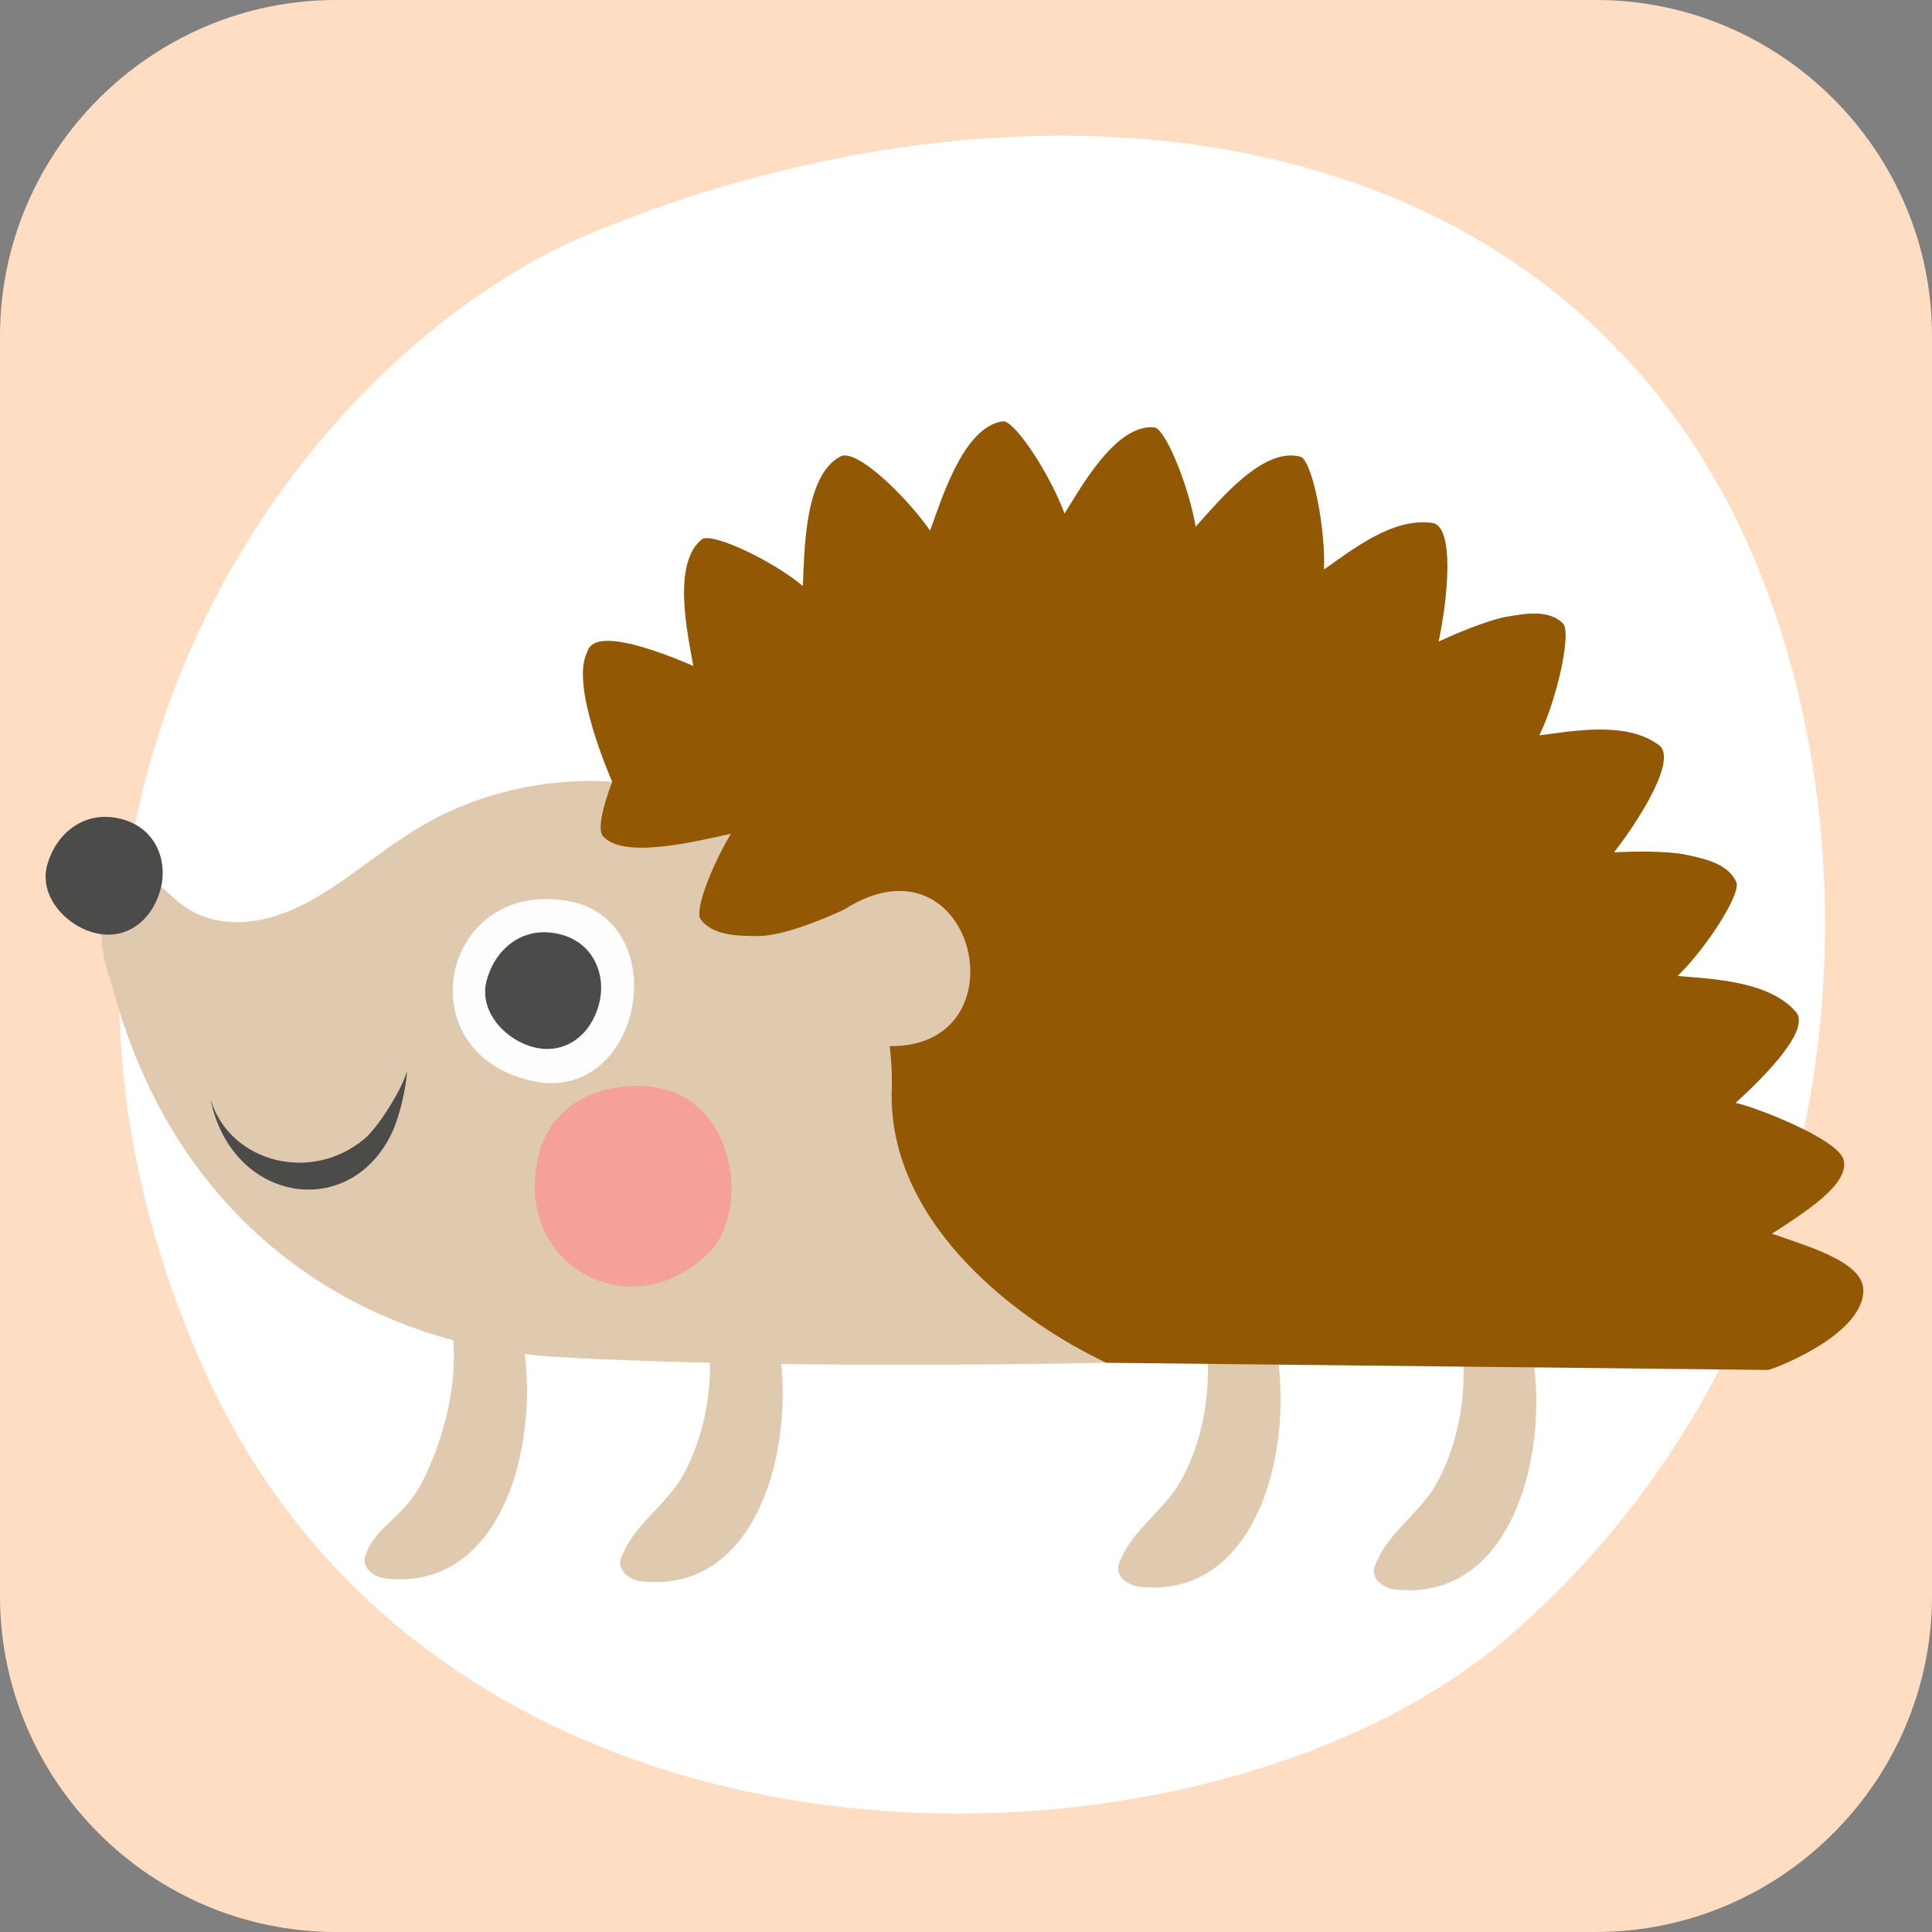 <?xml version="1.0" encoding="utf-8"?>
<!-- Generator: Adobe Illustrator 24.2.3, SVG Export Plug-In . SVG Version: 6.00 Build 0)  -->
<svg version="1.1" xmlns="http://www.w3.org/2000/svg" xmlns:xlink="http://www.w3.org/1999/xlink" x="0px" y="0px"
	 viewBox="0 0 314.216 314.215" enable-background="new 0 0 314.216 314.215" xml:space="preserve">
<rect x="0" y="0" width="314.216" height="314.215" fill="#808080" stroke="none"/>
<g id="memorygame_x5F_hedgehog_x5F_siili">
	<path fill="#FFDDC3" d="M259.563,314.215H54.653C24.594,314.215,0,289.622,0,259.563V54.653C0,24.594,24.594,0,54.653,0h204.91
		c30.059,0,54.653,24.594,54.653,54.653v204.91C314.215,289.622,289.622,314.215,259.563,314.215z"/>
	<path fill="#FFFFFF" d="M276.686,74.235C239.539,15.273,161.127,11.167,96.488,37.77C48.123,57.675-6.454,132.761,32.781,221.852
		c39.571,89.853,163.143,87.006,212.596,44.307C307.722,212.328,307.197,122.664,276.686,74.235z"/>
	<g>
		<g id="siili_x5F_jalka_7_">
			<g>
				<path fill="#E0CAAF" d="M84.335,215.066l-10.817,0.702c1.097,8.31-0.851,16.858-4.466,24.495
					c-3.183,6.724-7.553,7.466-9.462,12.301c-1.092,2.086,0.885,3.794,2.977,4.152C83.364,259.129,88.612,230.636,84.335,215.066z"
					/>
			</g>
		</g>
		<g id="siili_x5F_jalka_6_">
			<g>
				<path fill="#E0CAAF" d="M125.917,215.517L115.1,216.22c1.097,8.31-0.167,17.221-4.466,24.495
					c-2.82,4.366-7.553,7.466-9.462,12.301c-1.092,2.086,0.885,3.794,2.977,4.152C124.945,259.58,130.193,231.086,125.917,215.517z"
					/>
			</g>
		</g>
		<g id="siili_x5F_jalka_5_">
			<g>
				<path fill="#E0CAAF" d="M206.902,216.395l-10.817,0.702c1.097,8.31-0.167,17.221-4.466,24.495
					c-2.82,4.366-7.553,7.466-9.462,12.301c-1.092,2.086,0.885,3.794,2.977,4.152C205.93,260.458,211.178,231.964,206.902,216.395z"
					/>
			</g>
		</g>
		<g id="siili_x5F_jalka_4_">
			<g>
				<path fill="#E0CAAF" d="M248.483,216.846l-10.817,0.702c1.097,8.31-0.167,17.221-4.466,24.495
					c-2.82,4.366-7.553,7.466-9.462,12.301c-1.092,2.086,0.885,3.794,2.977,4.152C247.511,260.909,252.76,232.415,248.483,216.846z"
					/>
			</g>
		</g>
		<g id="siili_x5F_kroppa_1_">
			<path fill="#935803" d="M303.045,209.891c0.051-4.744-9.352-7.25-14.825-9.249c5.119-3.38,12.601-7.945,11.63-11.984
				c-0.82-3.415-14.61-8.709-17.581-9.286c4.771-4.307,12.602-12.226,9.648-14.981c-4.386-4.867-13.589-5.198-19.073-5.657
				c4.435-4.292,10.044-12.814,9.603-15.131c-1.343-3.227-5.365-3.96-8.402-4.63c-3.362-0.621-8.595-0.497-11.536-0.359
				c3.918-5.019,10.676-15.493,7.102-17.577c-5.268-3.72-13.591-2.175-19.261-1.436c2.742-5.586,5.184-16.06,3.95-18.101
				c-2.361-2.506-6.37-1.681-9.435-1.167c-3.349,0.681-8.188,2.759-10.887,3.992c1.358-6.266,2.864-19.16-1.269-19.306
				c-6.251-0.751-12.545,4.206-17.377,7.599c0.283-6.253-1.715-16.968-3.669-18.288c-6.14-1.908-13.528,7.276-17.196,11.321
				c-1.081-6.232-4.576-15.257-6.597-16.13c-6.222-0.733-11.829,9.345-14.742,14.014c-2.13-5.899-7.64-14.591-9.872-15.028
				c-6.508,0.656-10.122,12.72-11.991,17.799c-3.39-4.983-11.855-13.493-14.571-12.076c-5.945,3.102-5.852,15.687-6.125,21.069
				c-4.661-3.919-14.157-8.547-16.335-7.671c-4.988,3.93-2.437,15.201-1.482,20.677c-5.862-2.542-16.14-6.34-17.213-2.325
				c-2.894,5.297,3.608,20.265,4.372,21.963c0.156-0.193,40.156,87.126,40.156,87.126l39.871,6.571l107.596,1.164
				C287.572,222.972,302.963,217.437,303.045,209.891z"/>
			<path fill="#E0CAAF" d="M179.94,221.638c-13.695-6.42-35.08-22.029-34.925-43.644l-0.002,0c0.117-2.519,0.004-5.172-0.308-7.858
				c22.208,0.272,13.787-35.655-7.393-22.229c-15.317-22.952-47.646-26.441-69.422-13.167c-6.352,3.833-12.173,9.152-18.695,12.444
				c-6.523,3.292-14.252,4.298-20.12-0.445c-2.403-1.942-4.717-4.889-7.555-4.508c-6.511,1.691-5.58,12.161-3.504,17.319
				c10.504,40.69,41.53,59.35,72.741,61.154C127.139,222.806,179.94,221.638,179.94,221.638z"/>
			<path fill="#F5A09B" d="M115.169,203.875c-12.681,12.335-31.815,1.852-27.609-15.877c1.536-6.592,6.862-10.621,14.132-11.307
				C119.817,174.979,122.505,196.895,115.169,203.875z"/>
			<path fill="#4B4B4A" d="M26.256,144.008c-1.225,5.588-5.502,8.744-10.233,7.857c-5.025-0.941-9.82-6.016-8.333-11.241
				c1.416-4.972,5.739-8.635,11.302-7.594C24.948,134.145,27.194,139.359,26.256,144.008z"/>
			<path fill="#935803" d="M105.381,116.596c-3.987,4.3-9.069,17.342-7.344,19.361c3.143,3.679,13.839,1.198,20.824-0.356
				c-3.058,5.18-5.744,11.969-5.004,13.775c1.993,2.9,6.265,2.817,9.508,2.87c5.187-0.087,13.948-4.34,13.948-4.34l-8.964-18.675
				L105.381,116.596z"/>
		</g>
		<g>
			<g id="elainsilma_x5F_valkuainen_1_">
				<path fill="#FDFDFD" d="M88.091,176.09c-22.544-3.43-16.915-33.352,4.419-29.544C109.35,149.773,104.864,177.858,88.091,176.09z
					"/>
			</g>
			<g id="elainsilma_x5F_mustuainen_1_">
				<path fill="#4B4B4A" d="M97.603,162.496c-1.105,5.562-5.282,8.774-9.989,7.988c-4.998-0.835-9.85-5.771-8.478-10.978
					c1.306-4.956,5.519-8.67,11.053-7.748C96.113,152.746,98.442,157.87,97.603,162.496z"/>
			</g>
		</g>
		<path fill="#4B4B4A" d="M34.32,179.037c3.172,9.964,16.266,13.495,25.002,6.139c2.29-1.928,6.187-8.304,6.804-10.802
			c0.012-0.049,0.069-0.036,0.066,0.016c-0.154,2.529-1.197,7.118-2.324,9.577c-6.758,14.749-26.01,11.744-29.574-4.915
			L34.32,179.037z"/>
	</g>
</g>
<g id="Layer_1">
</g>
</svg>
